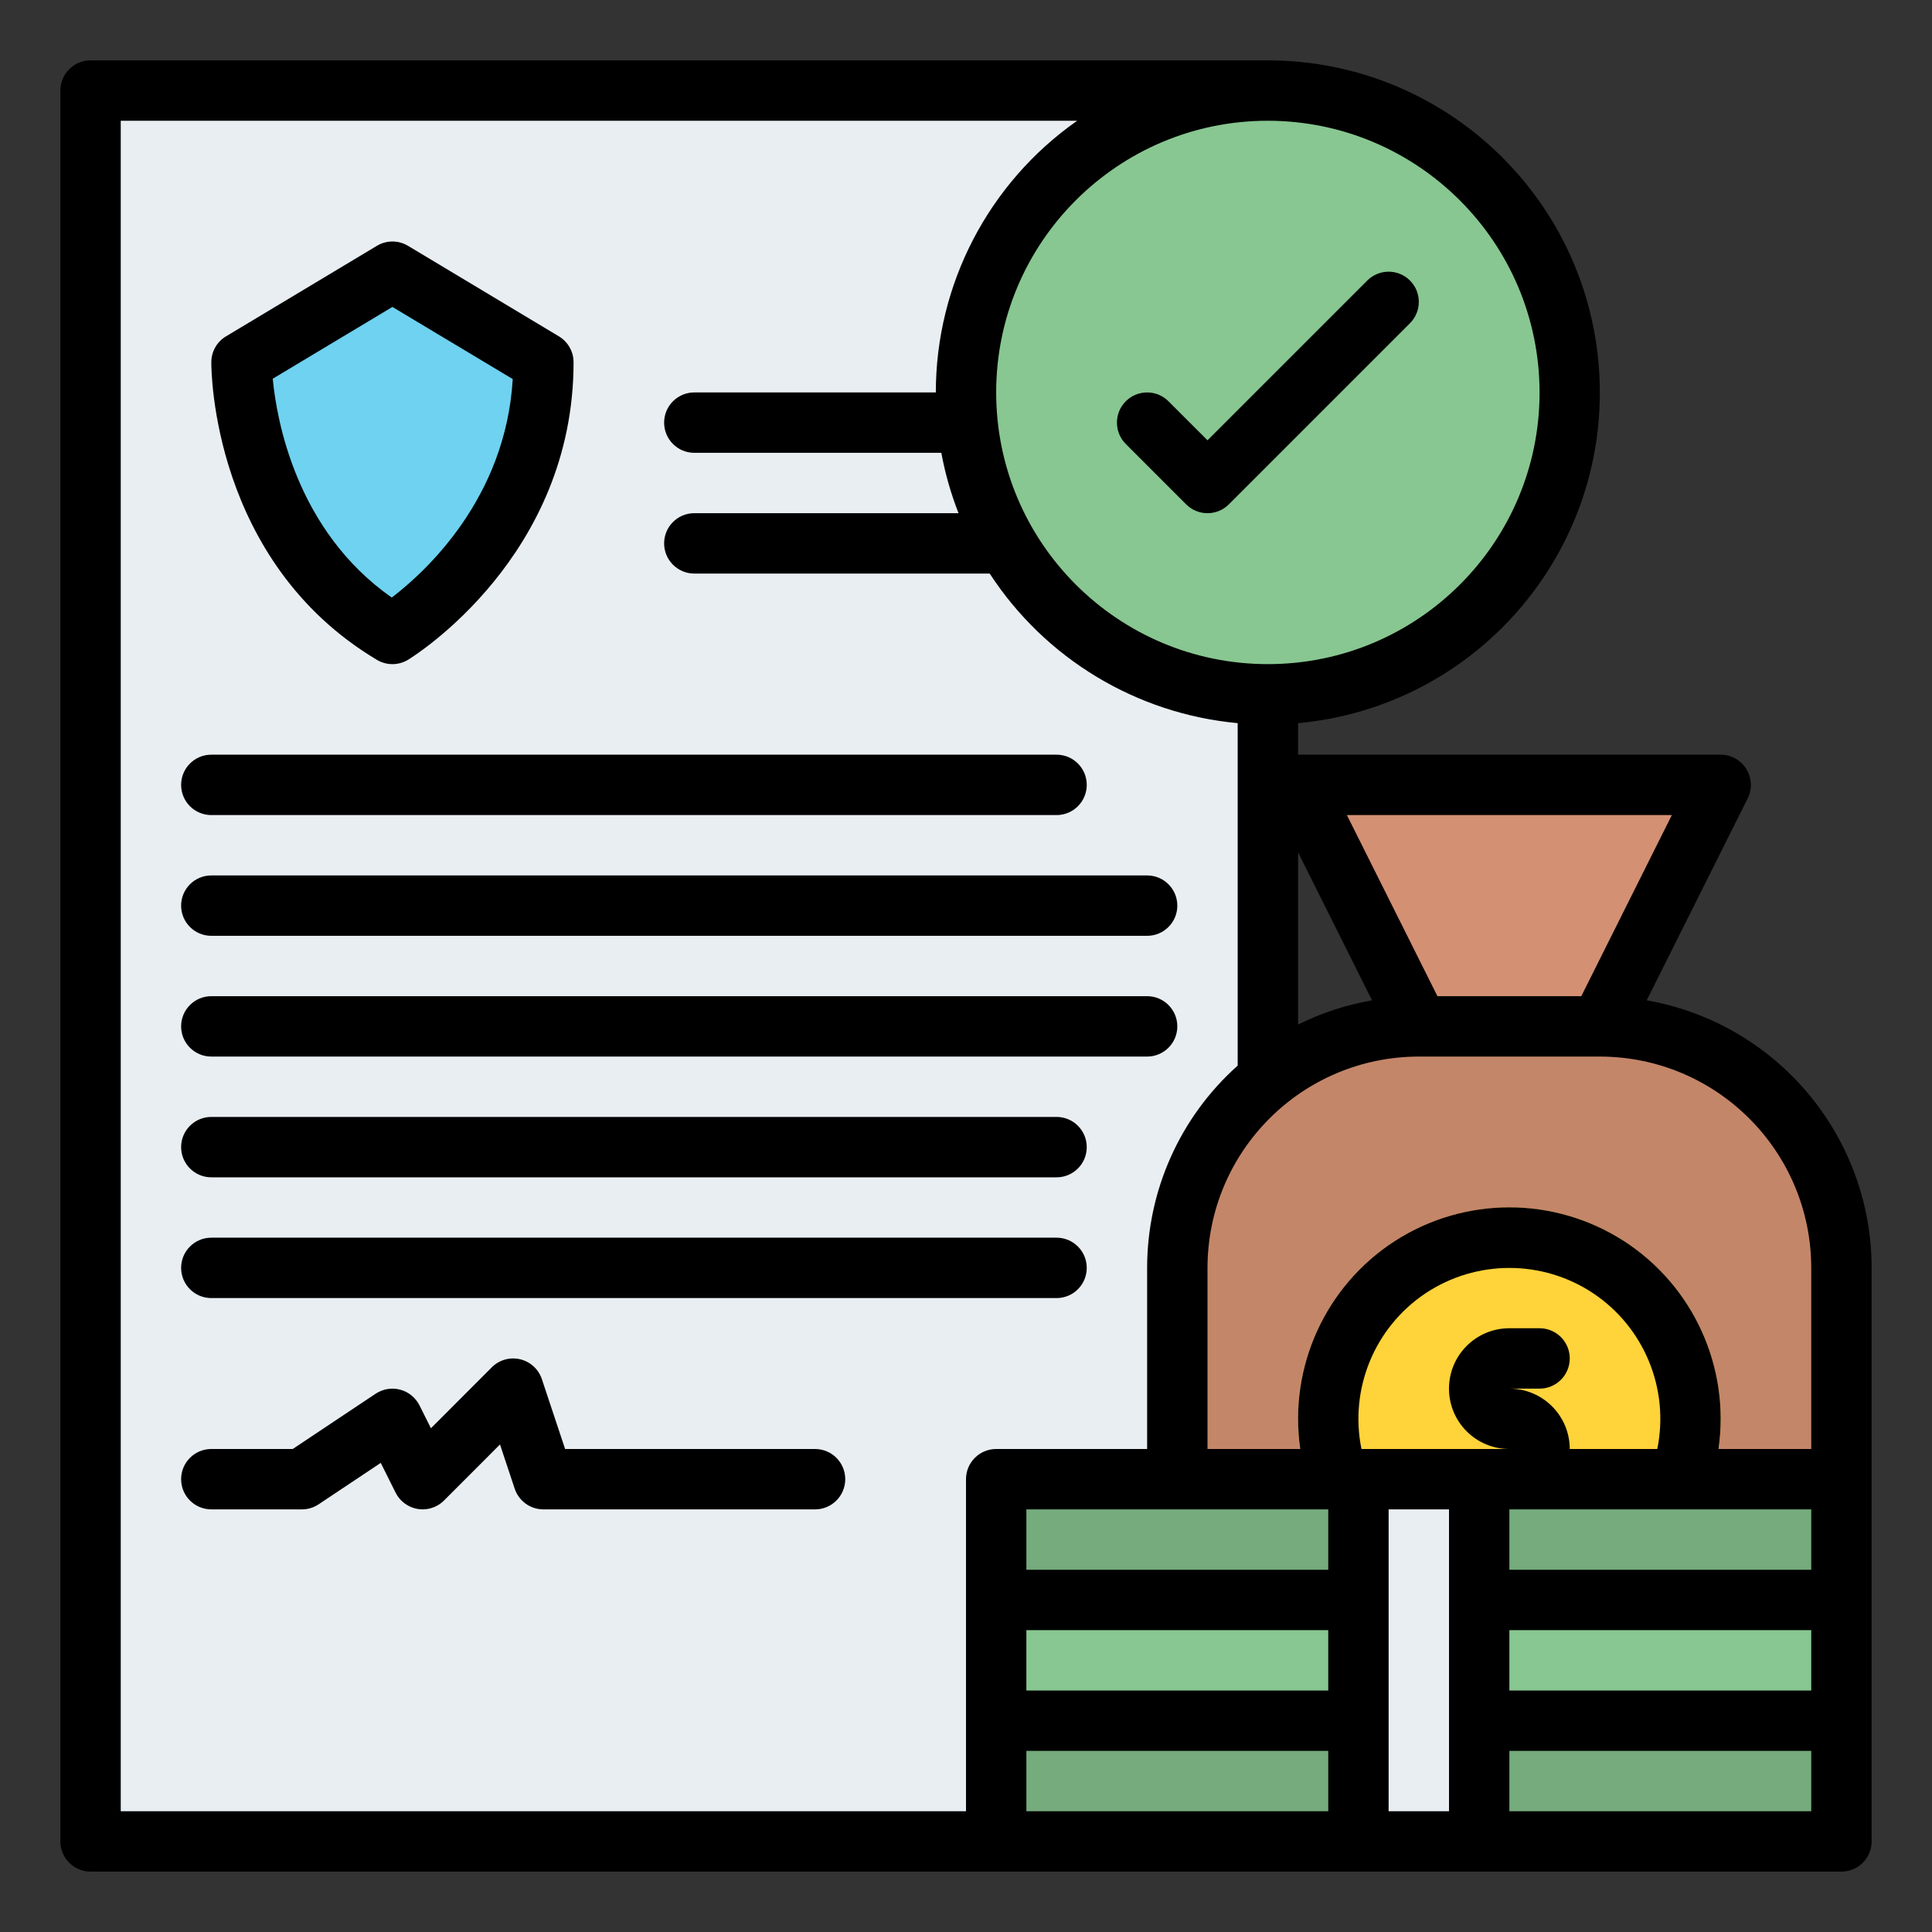 <?xml version="1.0" encoding="UTF-8"?>
<svg xmlns="http://www.w3.org/2000/svg" xmlns:xlink="http://www.w3.org/1999/xlink" width="100pt" height="100pt" viewBox="0 0 100 100" version="1.1">
<rect x="0" y="0" width="100" height="100" fill="#333333" stroke="none"/>
<g id="surface1">
<path style=" stroke:none;fill-rule:nonzero;fill:rgb(91.373%,93.333%,94.902%);fill-opacity:1;" d="M 4.688 4.688 L 65.625 4.688 L 65.625 95.312 L 4.688 95.312 Z M 4.688 4.688 "/>
<path style=" stroke:none;fill-rule:nonzero;fill:rgb(76.863%,52.549%,41.176%);fill-opacity:1;" d="M 73.438 53.125 L 82.812 53.125 C 89.715 53.125 95.312 58.723 95.312 65.625 L 95.312 89.062 L 60.938 89.062 L 60.938 65.625 C 60.938 58.723 66.535 53.125 73.438 53.125 Z M 73.438 53.125 "/>
<path style=" stroke:none;fill-rule:nonzero;fill:rgb(100%,82.745%,22.745%);fill-opacity:1;" d="M 78.125 84.375 C 72.086 84.375 67.188 79.477 67.188 73.438 C 67.188 67.398 72.086 62.5 78.125 62.5 C 84.164 62.5 89.062 67.398 89.062 73.438 C 89.055 79.477 84.164 84.367 78.125 84.375 Z M 78.125 84.375 "/>
<path style=" stroke:none;fill-rule:nonzero;fill:rgb(43.137%,82.353%,94.118%);fill-opacity:1;" d="M 20.312 14.062 L 12.5 18.75 C 12.5 18.75 12.449 28.125 20.312 32.812 C 20.312 32.812 28.125 28.027 28.125 18.75 Z M 20.312 14.062 "/>
<path style=" stroke:none;fill-rule:nonzero;fill:rgb(45.882%,67.059%,49.02%);fill-opacity:1;" d="M 51.562 89.062 L 95.312 89.062 L 95.312 95.312 L 51.562 95.312 Z M 51.562 89.062 "/>
<path style=" stroke:none;fill-rule:nonzero;fill:rgb(53.333%,78.039%,56.863%);fill-opacity:1;" d="M 51.562 82.812 L 95.312 82.812 L 95.312 89.062 L 51.562 89.062 Z M 51.562 82.812 "/>
<path style=" stroke:none;fill-rule:nonzero;fill:rgb(45.882%,67.059%,49.02%);fill-opacity:1;" d="M 51.562 76.562 L 95.312 76.562 L 95.312 82.812 L 51.562 82.812 Z M 51.562 76.562 "/>
<path style=" stroke:none;fill-rule:nonzero;fill:rgb(91.373%,93.333%,94.902%);fill-opacity:1;" d="M 70.312 76.562 L 76.562 76.562 L 76.562 95.312 L 70.312 95.312 Z M 70.312 76.562 "/>
<path style=" stroke:none;fill-rule:nonzero;fill:rgb(83.137%,56.471%,45.098%);fill-opacity:1;" d="M 73.438 53.125 L 67.188 40.625 L 89.062 40.625 L 82.812 53.125 Z M 73.438 53.125 "/>
<path style=" stroke:none;fill-rule:nonzero;fill:rgb(53.333%,78.039%,56.863%);fill-opacity:1;" d="M 81.25 20.312 C 81.25 28.941 74.254 35.938 65.625 35.938 C 56.996 35.938 50 28.941 50 20.312 C 50 11.684 56.996 4.688 65.625 4.688 C 74.254 4.688 81.25 11.684 81.25 20.312 Z M 81.25 20.312 "/>
<path style=" stroke:none;fill-rule:nonzero;fill:rgb(0%,0%,0%);fill-opacity:1;" d="M 19.512 34.156 C 20.012 34.453 20.633 34.449 21.129 34.145 C 21.477 33.93 29.688 28.789 29.688 18.75 C 29.688 18.199 29.398 17.691 28.93 17.41 L 21.117 12.723 C 20.621 12.426 20.004 12.426 19.508 12.723 L 11.695 17.41 C 11.227 17.691 10.941 18.195 10.938 18.742 C 10.934 19.16 10.98 29.066 19.512 34.156 Z M 20.312 15.887 L 26.539 19.621 C 26.176 25.785 22.043 29.582 20.277 30.93 C 15.332 27.465 14.32 21.746 14.117 19.602 Z M 20.312 15.887 "/>
<path style=" stroke:none;fill-rule:nonzero;fill:rgb(0%,0%,0%);fill-opacity:1;" d="M 10.938 42.188 L 54.688 42.188 C 55.551 42.188 56.25 41.488 56.25 40.625 C 56.25 39.762 55.551 39.062 54.688 39.062 L 10.938 39.062 C 10.074 39.062 9.375 39.762 9.375 40.625 C 9.375 41.488 10.074 42.188 10.938 42.188 Z M 10.938 42.188 "/>
<path style=" stroke:none;fill-rule:nonzero;fill:rgb(0%,0%,0%);fill-opacity:1;" d="M 10.938 48.438 L 59.375 48.438 C 60.238 48.438 60.938 47.738 60.938 46.875 C 60.938 46.012 60.238 45.312 59.375 45.312 L 10.938 45.312 C 10.074 45.312 9.375 46.012 9.375 46.875 C 9.375 47.738 10.074 48.438 10.938 48.438 Z M 10.938 48.438 "/>
<path style=" stroke:none;fill-rule:nonzero;fill:rgb(0%,0%,0%);fill-opacity:1;" d="M 10.938 54.688 L 59.375 54.688 C 60.238 54.688 60.938 53.988 60.938 53.125 C 60.938 52.262 60.238 51.562 59.375 51.562 L 10.938 51.562 C 10.074 51.562 9.375 52.262 9.375 53.125 C 9.375 53.988 10.074 54.688 10.938 54.688 Z M 10.938 54.688 "/>
<path style=" stroke:none;fill-rule:nonzero;fill:rgb(0%,0%,0%);fill-opacity:1;" d="M 54.688 57.812 L 10.938 57.812 C 10.074 57.812 9.375 58.512 9.375 59.375 C 9.375 60.238 10.074 60.938 10.938 60.938 L 54.688 60.938 C 55.551 60.938 56.25 60.238 56.25 59.375 C 56.25 58.512 55.551 57.812 54.688 57.812 Z M 54.688 57.812 "/>
<path style=" stroke:none;fill-rule:nonzero;fill:rgb(0%,0%,0%);fill-opacity:1;" d="M 54.688 64.062 L 10.938 64.062 C 10.074 64.062 9.375 64.762 9.375 65.625 C 9.375 66.488 10.074 67.188 10.938 67.188 L 54.688 67.188 C 55.551 67.188 56.25 66.488 56.25 65.625 C 56.25 64.762 55.551 64.062 54.688 64.062 Z M 54.688 64.062 "/>
<path style=" stroke:none;fill-rule:nonzero;fill:rgb(0%,0%,0%);fill-opacity:1;" d="M 42.188 75 L 29.25 75 L 28.047 71.383 C 27.875 70.867 27.449 70.48 26.922 70.355 C 26.395 70.23 25.84 70.387 25.457 70.77 L 22.305 73.926 L 21.711 72.738 C 21.508 72.34 21.148 72.043 20.715 71.93 C 20.281 71.812 19.82 71.891 19.445 72.137 L 15.152 75 L 10.938 75 C 10.074 75 9.375 75.699 9.375 76.562 C 9.375 77.426 10.074 78.125 10.938 78.125 L 15.625 78.125 C 15.934 78.125 16.234 78.035 16.492 77.863 L 19.707 75.719 L 20.477 77.262 C 20.703 77.711 21.129 78.023 21.625 78.105 C 21.707 78.117 21.793 78.125 21.875 78.125 C 22.289 78.125 22.688 77.961 22.98 77.668 L 25.879 74.766 L 26.641 77.055 C 26.855 77.695 27.453 78.125 28.125 78.125 L 42.188 78.125 C 43.051 78.125 43.75 77.426 43.75 76.562 C 43.75 75.699 43.051 75 42.188 75 Z M 42.188 75 "/>
<path style=" stroke:none;fill-rule:nonzero;fill:rgb(0%,0%,0%);fill-opacity:1;" d="M 85.234 51.777 L 90.461 41.324 C 90.703 40.84 90.676 40.266 90.391 39.805 C 90.105 39.344 89.605 39.062 89.062 39.062 L 67.188 39.062 L 67.188 37.43 C 76.336 36.59 83.207 28.707 82.789 19.531 C 82.371 10.355 74.812 3.129 65.625 3.125 L 4.688 3.125 C 3.824 3.125 3.125 3.824 3.125 4.688 L 3.125 95.312 C 3.125 96.176 3.824 96.875 4.688 96.875 L 95.312 96.875 C 96.176 96.875 96.875 96.176 96.875 95.312 L 96.875 65.625 C 96.867 58.797 91.961 52.961 85.234 51.777 Z M 86.535 42.188 L 81.848 51.562 L 74.402 51.562 L 69.715 42.188 Z M 71.016 51.777 C 69.684 52.008 68.395 52.43 67.188 53.031 L 67.188 44.117 Z M 79.688 20.312 C 79.688 28.078 73.391 34.375 65.625 34.375 C 57.859 34.375 51.562 28.078 51.562 20.312 C 51.562 12.547 57.859 6.25 65.625 6.25 C 73.387 6.258 79.68 12.551 79.688 20.312 Z M 50 76.562 L 50 93.75 L 6.25 93.75 L 6.25 6.25 L 55.754 6.25 C 51.168 9.465 48.438 14.711 48.438 20.312 L 35.938 20.312 C 35.074 20.312 34.375 21.012 34.375 21.875 C 34.375 22.738 35.074 23.438 35.938 23.438 L 48.723 23.438 C 48.918 24.504 49.219 25.551 49.613 26.562 L 35.938 26.562 C 35.074 26.562 34.375 27.262 34.375 28.125 C 34.375 28.988 35.074 29.688 35.938 29.688 L 51.227 29.688 C 54.098 34.094 58.824 36.945 64.062 37.43 L 64.062 55.156 C 61.078 57.816 59.375 61.625 59.375 65.625 L 59.375 75 L 51.562 75 C 50.699 75 50 75.699 50 76.562 Z M 68.75 93.75 L 53.125 93.75 L 53.125 90.625 L 68.75 90.625 Z M 68.75 87.5 L 53.125 87.5 L 53.125 84.375 L 68.75 84.375 Z M 68.75 81.25 L 53.125 81.25 L 53.125 78.125 L 68.75 78.125 Z M 75 93.75 L 71.875 93.75 L 71.875 78.125 L 75 78.125 Z M 70.469 75 C 69.836 71.895 71.141 68.715 73.773 66.949 C 76.406 65.188 79.844 65.188 82.477 66.949 C 85.109 68.715 86.414 71.895 85.781 75 L 81.25 75 C 81.246 73.273 79.852 71.879 78.125 71.875 L 79.688 71.875 C 80.551 71.875 81.25 71.176 81.25 70.312 C 81.25 69.449 80.551 68.75 79.688 68.75 L 78.125 68.75 C 76.398 68.75 75 70.148 75 71.875 C 75 73.602 76.398 75 78.125 75 Z M 93.75 93.75 L 78.125 93.75 L 78.125 90.625 L 93.75 90.625 Z M 93.75 87.5 L 78.125 87.5 L 78.125 84.375 L 93.75 84.375 Z M 93.75 81.25 L 78.125 81.25 L 78.125 78.125 L 93.75 78.125 Z M 93.75 75 L 88.949 75 C 89.562 70.758 87.645 66.551 84.043 64.23 C 80.438 61.914 75.812 61.914 72.207 64.23 C 68.605 66.551 66.688 70.758 67.301 75 L 62.5 75 L 62.5 65.625 C 62.508 59.586 67.398 54.695 73.438 54.688 L 82.812 54.688 C 88.852 54.695 93.742 59.586 93.75 65.625 Z M 93.75 75 "/>
<path style=" stroke:none;fill-rule:nonzero;fill:rgb(0%,0%,0%);fill-opacity:1;" d="M 61.395 26.105 C 62.004 26.715 62.996 26.715 63.605 26.105 L 72.98 16.73 C 73.59 16.121 73.59 15.129 72.98 14.52 C 72.371 13.91 71.379 13.91 70.77 14.52 L 62.5 22.789 L 60.48 20.77 C 59.871 20.16 58.879 20.16 58.27 20.77 C 57.66 21.379 57.66 22.371 58.27 22.98 Z M 61.395 26.105 "/>
</g>
</svg>
